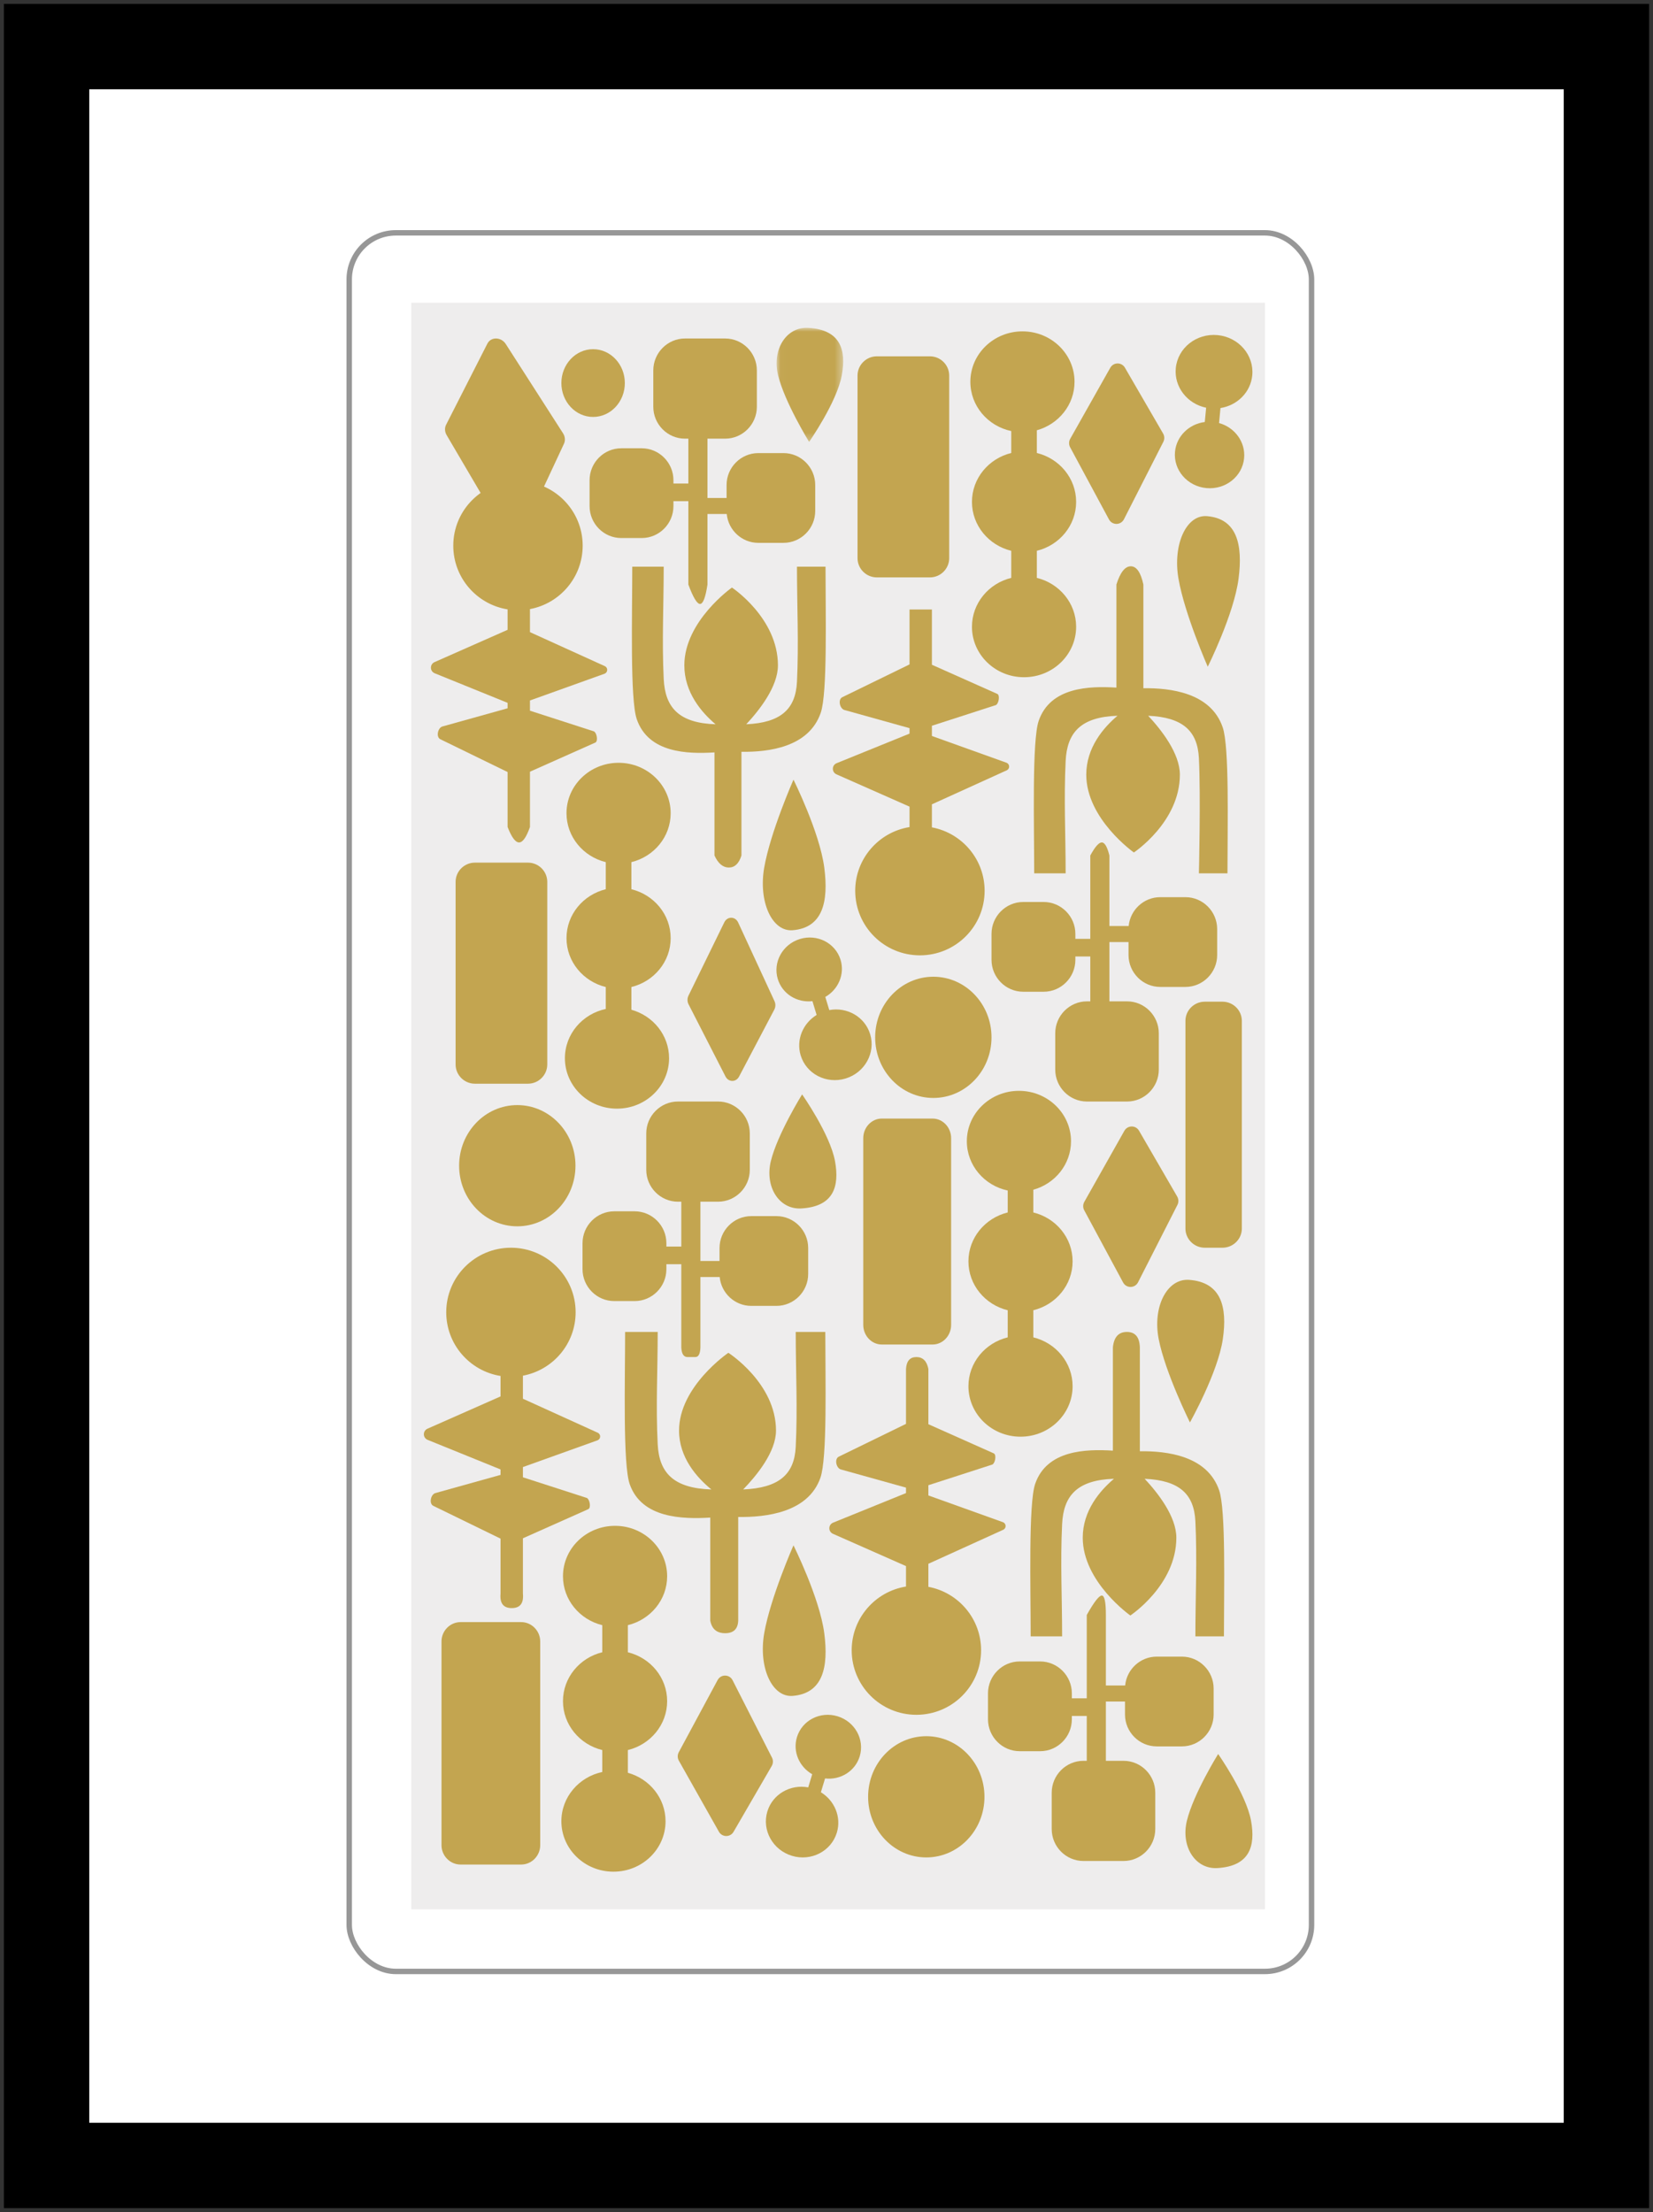 <?xml version="1.0" encoding="UTF-8"?>
<svg width="213px" height="285px" viewBox="0 0 213 285" version="1.1" xmlns="http://www.w3.org/2000/svg" xmlns:xlink="http://www.w3.org/1999/xlink">
    <rect x="0" y="0" width="213" height="285" fill="#333333" stroke="none"/>
    <!-- Generator: Sketch 50.2 (55047) - http://www.bohemiancoding.com/sketch -->
    <title>Group 12</title>
    <desc>Created with Sketch.</desc>
    <defs>
        <polygon id="path-1" points="0.021 0 8.6 0 8.6 14.7 0.021 14.7"></polygon>
    </defs>
    <g id="Page-1" stroke="none" stroke-width="1" fill="none" fill-rule="evenodd">
        <g id="Group-12" transform="translate(6, 6)">
            <rect id="Rectangle-2" stroke="#000000" stroke-width="11" fill="#FFFFFF" fill-rule="nonzero" x="0" y="0" width="201" height="273"></rect>
            <g id="Group-4" transform="translate(39, 24)">
                <rect id="Rectangle-2" stroke="#979797" stroke-width="0.7" fill="#FFFFFF" fill-rule="nonzero" x="0" y="0" width="124" height="224" rx="6"></rect>
                <rect id="Rectangle-6" fill="#EEEDED" fill-rule="nonzero" x="8" y="9" width="110" height="207"></rect>
                <g id="Group-12" transform="translate(9.618, 12.234)">
                    <path d="M73.145,91.418 C73.145,87.105 69.789,83.608 65.649,83.608 C61.509,83.608 58.153,87.105 58.153,91.418 C58.153,95.731 61.509,99.227 65.649,99.227 C69.789,99.227 73.145,95.731 73.145,91.418" id="Fill-15" fill="#C3A550" fill-rule="nonzero"></path>
                    <path d="M52.975,107.353 C52.339,103.886 48.738,98.768 48.738,98.768 C48.738,98.768 45.561,103.886 44.713,107.353 C43.903,110.667 45.772,113.627 48.632,113.462 C52.757,113.224 53.587,110.693 52.975,107.353" id="Fill-69" fill="#C3A550" fill-rule="nonzero"></path>
                    <path d="M19.536,107.956 C19.536,112.269 16.179,115.765 12.039,115.765 C7.899,115.765 4.543,112.269 4.543,107.956 C4.543,103.643 7.899,100.146 12.039,100.146 C16.179,100.146 19.536,103.643 19.536,107.956" id="Fill-31" fill="#C3A550" fill-rule="nonzero"></path>
                    <path d="M83.594,120.279 C83.594,123.317 81.441,125.868 78.532,126.579 L78.532,130.071 C81.441,130.782 83.594,133.333 83.594,136.371 C83.594,139.959 80.59,142.869 76.883,142.869 C73.176,142.869 70.171,139.959 70.171,136.371 C70.171,133.333 72.324,130.782 75.233,130.071 L75.233,126.579 C72.324,125.868 70.171,123.317 70.171,120.279 C70.171,117.241 72.324,114.691 75.233,113.979 L75.233,111.153 C72.221,110.513 69.965,107.916 69.965,104.807 C69.965,101.218 72.97,98.309 76.677,98.309 C80.383,98.309 83.388,101.218 83.388,104.807 C83.388,107.772 81.336,110.272 78.532,111.052 L78.532,113.979 C81.441,114.691 83.594,117.241 83.594,120.279" id="Fill-49" fill="#C3A550" fill-rule="nonzero"></path>
                    <path d="M72.237,189.267 C72.237,184.954 68.881,181.457 64.741,181.457 C60.6,181.457 57.244,184.954 57.244,189.267 C57.244,193.58 60.6,197.077 64.741,197.077 C68.881,197.077 72.237,193.58 72.237,189.267" id="Fill-47" fill="#C3A550" fill-rule="nonzero"></path>
                    <path d="M53.213,193.887 C53.823,191.875 52.922,189.757 51.158,188.68 L51.697,186.901 C53.677,187.133 55.581,185.971 56.163,184.051 C56.82,181.883 55.541,179.573 53.307,178.891 C51.073,178.21 48.729,179.415 48.072,181.584 C47.508,183.445 48.372,185.407 50.041,186.357 L49.527,188.052 C47.223,187.621 44.935,188.928 44.26,191.157 C43.533,193.556 44.947,196.112 47.42,196.866 C49.892,197.62 52.486,196.286 53.213,193.887" id="Fill-67" fill="#C3A550" fill-rule="nonzero"></path>
                    <path d="M31.802,78.635 C31.802,75.597 29.649,73.047 26.74,72.335 L26.74,68.844 C29.649,68.132 31.802,65.581 31.802,62.543 C31.802,58.954 28.797,56.045 25.091,56.045 C21.384,56.045 18.379,58.954 18.379,62.543 C18.379,65.581 20.532,68.132 23.441,68.844 L23.441,72.335 C20.532,73.047 18.379,75.597 18.379,78.635 C18.379,81.672 20.532,84.223 23.441,84.935 L23.441,87.761 C20.428,88.4 18.173,90.998 18.173,94.107 C18.173,97.696 21.178,100.605 24.884,100.605 C28.591,100.605 31.596,97.696 31.596,94.107 C31.596,91.142 29.544,88.642 26.74,87.862 L26.74,84.935 C29.649,84.223 31.802,81.672 31.802,78.635" id="Fill-1" fill="#C3A550" fill-rule="nonzero"></path>
                    <path d="M13.414,97.39 L6.576,97.39 C5.208,97.39 4.089,96.275 4.089,94.913 L4.089,71.385 C4.089,70.022 5.208,68.908 6.576,68.908 L13.414,68.908 C14.782,68.908 15.901,70.022 15.901,71.385 L15.901,94.913 C15.901,96.275 14.782,97.39 13.414,97.39" id="Fill-11" fill="#C3A550" fill-rule="nonzero"></path>
                    <path d="M84.049,22.43 C84.049,25.468 81.896,28.018 78.987,28.73 L78.987,32.221 C81.896,32.933 84.049,35.484 84.049,38.521 C84.049,42.11 81.044,45.02 77.337,45.02 C73.631,45.02 70.625,42.11 70.625,38.521 C70.625,35.484 72.779,32.933 75.687,32.221 L75.687,28.73 C72.779,28.018 70.625,25.468 70.625,22.43 C70.625,19.392 72.779,16.842 75.687,16.13 L75.687,13.304 C72.675,12.664 70.419,10.067 70.419,6.958 C70.419,3.369 73.424,0.459 77.131,0.459 C80.838,0.459 83.843,3.369 83.843,6.958 C83.843,9.923 81.79,12.423 78.987,13.203 L78.987,16.13 C81.896,16.842 84.049,19.392 84.049,22.43" id="Fill-17" fill="#C3A550" fill-rule="nonzero"></path>
                    <path d="M99.869,70.286 C99.869,70.286 100.11,60.396 99.869,55.46 C99.696,51.912 97.765,50.182 93.334,49.985 C95.026,51.794 97.416,54.833 97.416,57.573 C97.416,63.685 91.488,67.599 91.488,67.599 C91.488,67.599 85.355,63.273 85.355,57.573 C85.355,54.09 87.568,51.512 89.379,49.984 C84.66,50.138 82.877,52.136 82.697,55.815 C82.457,60.752 82.697,65.344 82.697,70.286 L78.645,70.286 C78.645,64.067 78.35,53.194 79.222,50.647 C80.72,46.273 85.761,46.143 89.239,46.358 L89.239,33.076 C89.73,31.51 90.347,30.727 91.091,30.727 C91.834,30.727 92.375,31.51 92.714,33.076 L92.714,46.436 C96.187,46.394 101.403,46.999 102.935,51.474 C103.807,54.021 103.549,64.067 103.549,70.286 C101.095,70.286 99.869,70.286 99.869,70.286 Z" id="Fill-21" fill="#C3A550" fill-rule="nonzero"></path>
                    <path d="M94.884,84.922 C92.638,84.922 90.8,83.073 90.8,80.814 L90.8,79.14 L88.336,79.14 L88.336,86.781 L90.616,86.781 C92.862,86.781 94.7,88.629 94.7,90.889 L94.7,95.578 C94.7,97.838 92.862,99.687 90.616,99.687 L85.441,99.687 C83.195,99.687 81.357,97.838 81.357,95.578 L81.357,90.889 C81.357,88.629 83.195,86.781 85.441,86.781 L85.873,86.781 L85.873,80.999 L83.951,80.999 L83.951,81.433 C83.951,83.693 82.113,85.542 79.867,85.542 L77.23,85.542 C74.983,85.542 73.145,83.693 73.145,81.433 L73.145,78.086 C73.145,75.826 74.983,73.978 77.23,73.978 L79.867,73.978 C82.113,73.978 83.951,75.826 83.951,78.086 L83.951,78.727 L85.873,78.727 L85.873,67.989 C86.483,66.866 86.976,66.305 87.353,66.305 C87.73,66.305 88.057,66.866 88.336,67.989 L88.336,77.075 L90.819,77.075 C91.017,74.997 92.769,73.358 94.884,73.358 L98.137,73.358 C100.384,73.358 102.222,75.207 102.222,77.467 L102.222,80.814 C102.222,83.073 100.384,84.922 98.137,84.922 L94.884,84.922 Z" id="Fill-23" fill="#C3A550" fill-rule="nonzero"></path>
                    <path d="M75.136,57.001 L65.463,61.395 L65.463,64.364 C69.33,65.086 72.257,68.469 72.257,72.535 C72.257,77.129 68.524,80.852 63.919,80.852 C59.315,80.852 55.582,77.129 55.582,72.535 C55.582,68.397 58.613,64.966 62.581,64.327 L62.581,61.693 L53.171,57.534 C52.535,57.253 52.547,56.355 53.191,56.094 L62.581,52.284 L62.581,51.582 L54.141,49.228 C53.55,48.988 53.351,47.844 53.935,47.586 L62.581,43.369 L62.581,36.291 L65.463,36.291 L65.463,43.413 L73.903,47.175 C74.263,47.369 74.072,48.446 73.698,48.612 L65.463,51.272 L65.463,52.59 L75.097,56.045 C75.505,56.226 75.528,56.79 75.136,57.001" id="Fill-25" fill="#C3A550" fill-rule="nonzero"></path>
                    <path d="M65.207,3.675 L58.368,3.675 C57,3.675 55.881,4.79 55.881,6.152 L55.881,29.68 C55.881,31.042 57,32.157 58.368,32.157 L65.207,32.157 C66.575,32.157 67.693,31.042 67.693,29.68 L67.693,6.152 C67.693,4.79 66.575,3.675 65.207,3.675" id="Fill-27" fill="#C3A550" fill-rule="nonzero"></path>
                    <path d="M88.446,5.153 L83.285,14.305 C83.096,14.64 83.092,15.051 83.274,15.39 L88.28,24.688 C88.701,25.469 89.809,25.456 90.212,24.666 L95.285,14.696 C95.457,14.357 95.446,13.952 95.256,13.623 L90.337,5.141 C89.911,4.406 88.863,4.413 88.446,5.153" id="Fill-29" fill="#C3A550" fill-rule="nonzero"></path>
                    <path d="M31.348,176.943 C31.348,173.905 29.195,171.355 26.286,170.643 L26.286,167.152 C29.195,166.44 31.348,163.89 31.348,160.852 C31.348,157.263 28.343,154.354 24.636,154.354 C20.929,154.354 17.925,157.263 17.925,160.852 C17.925,163.89 20.078,166.44 22.987,167.152 L22.987,170.643 C20.078,171.355 17.925,173.905 17.925,176.943 C17.925,179.981 20.078,182.532 22.987,183.243 L22.987,186.07 C19.974,186.709 17.718,189.307 17.718,192.416 C17.718,196.004 20.723,198.914 24.43,198.914 C28.137,198.914 31.142,196.004 31.142,192.416 C31.142,189.45 29.089,186.951 26.286,186.171 L26.286,183.243 C29.195,182.532 31.348,179.981 31.348,176.943" id="Fill-33" fill="#C3A550" fill-rule="nonzero"></path>
                    <path d="M42.183,114.451 C39.937,114.451 38.099,116.3 38.099,118.56 L38.099,120.233 L35.635,120.233 L35.635,112.593 L37.915,112.593 C40.161,112.593 41.999,110.744 41.999,108.484 L41.999,103.795 C41.999,101.536 40.161,99.687 37.915,99.687 L32.74,99.687 C30.494,99.687 28.656,101.536 28.656,103.795 L28.656,108.484 C28.656,110.744 30.494,112.593 32.74,112.593 L33.172,112.593 L33.172,118.375 L31.25,118.375 L31.25,117.94 C31.25,115.681 29.413,113.832 27.166,113.832 L24.529,113.832 C22.282,113.832 20.444,115.681 20.444,117.94 L20.444,121.287 C20.444,123.547 22.282,125.396 24.529,125.396 L27.166,125.396 C29.413,125.396 31.25,123.547 31.25,121.287 L31.25,120.646 L33.172,120.646 L33.172,131.384 C33.215,132.201 33.481,132.609 33.971,132.609 C34.221,132.609 34.377,132.609 34.982,132.609 C35.386,132.609 35.604,132.201 35.635,131.384 L35.635,122.298 L38.119,122.298 C38.316,124.376 40.068,126.015 42.183,126.015 L45.436,126.015 C47.683,126.015 49.521,124.167 49.521,121.907 L49.521,118.56 C49.521,116.3 47.683,114.451 45.436,114.451 L42.183,114.451 Z" id="Fill-39" fill="#C3A550" fill-rule="nonzero"></path>
                    <path d="M12.763,137.979 L12.763,135.01 C16.629,134.287 19.556,130.905 19.556,126.838 C19.556,122.245 15.823,118.522 11.219,118.522 C6.614,118.522 2.882,122.245 2.882,126.838 C2.882,130.977 5.912,134.408 9.881,135.046 L9.881,137.68 L0.47,141.839 C-0.166,142.12 -0.154,143.018 0.49,143.28 L9.881,147.089 L9.881,147.791 L1.441,150.145 C0.849,150.385 0.65,151.529 1.235,151.788 L9.881,156.004 L9.881,163.082 C9.764,164.329 10.245,164.953 11.324,164.953 C12.402,164.953 12.882,164.329 12.763,163.082 L12.763,155.96 L21.203,152.199 C21.562,152.004 21.371,150.927 20.997,150.761 L12.763,148.101 L12.763,146.783 L22.396,143.329 C22.804,143.148 22.827,142.584 22.435,142.372 L12.763,137.979 Z" id="Fill-41" fill="#C3A550" fill-rule="nonzero"></path>
                    <path d="M12.53,197.995 L4.734,197.995 C3.38,197.995 2.272,196.872 2.272,195.498 L2.272,169.254 C2.272,167.881 3.38,166.757 4.734,166.757 L12.53,166.757 C13.885,166.757 14.992,167.881 14.992,169.254 L14.992,195.498 C14.992,196.872 13.885,197.995 12.53,197.995" id="Fill-43" fill="#C3A550" fill-rule="nonzero"></path>
                    <path d="M38.016,193.762 L32.855,184.609 C32.667,184.274 32.663,183.863 32.845,183.524 L37.851,174.226 C38.271,173.445 39.38,173.458 39.782,174.249 L44.856,184.218 C45.028,184.557 45.017,184.962 44.826,185.291 L39.908,193.773 C39.482,194.508 38.433,194.501 38.016,193.762" id="Fill-45" fill="#C3A550" fill-rule="nonzero"></path>
                    <path d="M99.415,168.595 C99.415,163.652 99.655,158.704 99.415,153.768 C99.242,150.22 97.311,148.491 92.88,148.294 C94.571,150.102 96.962,153.142 96.962,155.881 C96.962,161.993 91.033,165.907 91.033,165.907 C91.033,165.907 84.901,161.581 84.901,155.881 C84.901,152.399 87.114,149.82 88.925,148.293 C84.206,148.447 82.423,150.444 82.243,154.124 C82.002,159.06 82.243,163.652 82.243,168.595 L78.191,168.595 C78.191,162.376 77.896,151.503 78.768,148.956 C80.265,144.582 85.307,144.452 88.785,144.667 L88.785,131.384 C88.909,130.045 89.51,129.375 90.588,129.375 C91.667,129.375 92.224,130.045 92.26,131.384 L92.26,144.744 C95.733,144.702 100.949,145.307 102.481,149.783 C103.353,152.33 103.094,162.376 103.094,168.595 L99.415,168.595 Z" id="Fill-53" fill="#C3A550" fill-rule="nonzero"></path>
                    <path d="M94.43,182.771 C92.183,182.771 90.345,180.922 90.345,178.663 L90.345,176.989 L87.882,176.989 L87.882,184.63 L90.161,184.63 C92.408,184.63 94.246,186.478 94.246,188.738 L94.246,193.427 C94.246,195.687 92.408,197.536 90.161,197.536 L84.987,197.536 C82.74,197.536 80.902,195.687 80.902,193.427 L80.902,188.738 C80.902,186.478 82.74,184.63 84.987,184.63 L85.418,184.63 L85.418,178.848 L83.497,178.848 L83.497,179.282 C83.497,181.542 81.659,183.391 79.413,183.391 L76.775,183.391 C74.529,183.391 72.691,181.542 72.691,179.282 L72.691,175.935 C72.691,173.676 74.529,171.827 76.775,171.827 L79.413,171.827 C81.659,171.827 83.497,173.676 83.497,175.935 L83.497,176.576 L85.418,176.576 L85.418,165.838 C86.356,164.17 87,163.336 87.353,163.336 C87.706,163.336 87.882,164.17 87.882,165.838 L87.882,174.924 L90.365,174.924 C90.563,172.846 92.315,171.207 94.43,171.207 L97.683,171.207 C99.929,171.207 101.767,173.056 101.767,175.316 L101.767,178.663 C101.767,180.922 99.929,182.771 97.683,182.771 L94.43,182.771 Z" id="Fill-55" fill="#C3A550" fill-rule="nonzero"></path>
                    <path d="M65.009,159.244 L65.009,162.213 C68.876,162.935 71.802,166.318 71.802,170.385 C71.802,174.978 68.07,178.701 63.465,178.701 C58.861,178.701 55.128,174.978 55.128,170.385 C55.128,166.246 58.159,162.815 62.127,162.176 L62.127,159.542 L52.717,155.383 C52.08,155.102 52.093,154.204 52.737,153.943 L62.127,150.133 L62.127,149.432 L53.687,147.078 C53.095,146.838 52.897,145.693 53.481,145.435 L62.127,141.218 L62.127,134.141 C62.192,133.12 62.638,132.609 63.465,132.609 C64.292,132.609 64.807,133.12 65.009,134.141 L65.009,141.262 L73.449,145.024 C73.809,145.219 73.618,146.296 73.243,146.462 L65.009,149.121 L65.009,150.439 L74.642,153.894 C75.05,154.075 75.074,154.639 74.682,154.85 L65.009,159.244 Z" id="Fill-57" fill="#C3A550" fill-rule="nonzero"></path>
                    <path d="M90.263,103.461 L85.102,112.614 C84.913,112.949 84.909,113.36 85.091,113.698 L90.098,122.997 C90.518,123.778 91.627,123.765 92.029,122.974 L97.102,113.005 C97.275,112.666 97.263,112.261 97.073,111.932 L92.155,103.449 C91.729,102.715 90.68,102.721 90.263,103.461" id="Fill-61" fill="#C3A550" fill-rule="nonzero"></path>
                    <path d="M48.554,93.741 C47.944,91.729 48.845,89.611 50.609,88.533 L50.07,86.755 C48.09,86.987 46.186,85.825 45.604,83.905 C44.947,81.737 46.226,79.427 48.46,78.745 C50.695,78.064 53.039,79.269 53.696,81.437 C54.26,83.298 53.395,85.261 51.727,86.211 L52.24,87.905 C54.544,87.475 56.832,88.781 57.508,91.011 C58.235,93.41 56.82,95.966 54.347,96.72 C51.875,97.474 49.281,96.14 48.554,93.741" id="Fill-65" fill="#C3A550" fill-rule="nonzero"></path>
                    <g id="Group-4" transform="translate(45.432, 0)">
                        <g id="Group-3">
                            <g id="Fill-71-Clipped">
                                <mask id="mask-2" fill="white">
                                    <use xlink:href="#path-1"></use>
                                </mask>
                                <g id="path-1"></g>
                                <path d="M8.421,6.115 C7.789,9.582 4.21,14.7 4.21,14.7 C4.21,14.7 1.052,9.582 0.21,6.115 C-0.595,2.801 1.263,-0.158 4.105,0.007 C8.205,0.245 9.03,2.775 8.421,6.115" id="Fill-71" fill="#C3A550" fill-rule="nonzero" mask="url(#mask-2)"></path>
                            </g>
                        </g>
                    </g>
                    <path d="M102.909,118.522 L100.625,118.522 C99.254,118.522 98.133,117.41 98.133,116.052 L98.133,89.294 C98.133,87.935 99.254,86.824 100.625,86.824 L102.909,86.824 C104.28,86.824 105.402,87.935 105.402,89.294 L105.402,116.052 C105.402,117.41 104.28,118.522 102.909,118.522" id="Fill-74" fill="#C3A550" fill-rule="nonzero"></path>
                    <path d="M106.744,6.124 C106.535,8.311 104.806,10 102.649,10.339 L102.465,12.272 C104.494,12.836 105.892,14.716 105.693,16.802 C105.468,19.159 103.293,20.882 100.834,20.652 C98.375,20.421 96.564,18.324 96.789,15.968 C96.982,13.946 98.613,12.393 100.626,12.138 L100.802,10.297 C98.375,9.797 96.659,7.624 96.891,5.201 C97.14,2.594 99.547,0.687 102.268,0.942 C104.989,1.197 106.993,3.517 106.744,6.124" id="Fill-76" fill="#C3A550" fill-rule="nonzero"></path>
                    <path d="M106.585,192.34 C105.949,188.873 102.348,183.754 102.348,183.754 C102.348,183.754 99.17,188.873 98.323,192.34 C97.513,195.654 99.382,198.613 102.242,198.448 C106.367,198.21 107.197,195.679 106.585,192.34" id="Fill-78" fill="#C3A550" fill-rule="nonzero"></path>
                    <path d="M48.077,30.779 C48.077,35.721 48.318,40.669 48.077,45.605 C47.904,49.153 45.973,50.883 41.542,51.08 C43.233,49.271 45.624,46.231 45.624,43.492 C45.624,37.38 39.695,33.466 39.695,33.466 C39.695,33.466 33.563,37.792 33.563,43.492 C33.563,46.974 35.776,49.553 37.587,51.081 C32.868,50.927 31.085,48.929 30.905,45.25 C30.665,40.313 30.905,35.721 30.905,30.779 L26.853,30.779 C26.853,36.998 26.558,47.871 27.43,50.418 C28.927,54.792 33.969,54.921 37.447,54.707 L37.447,67.989 C37.919,69.022 38.537,69.539 39.298,69.539 C40.06,69.539 40.601,69.022 40.922,67.989 L40.922,54.629 C44.395,54.671 49.611,54.066 51.143,49.591 C52.015,47.044 51.756,36.998 51.756,30.779 L48.077,30.779 Z" id="Fill-5" fill="#C3A550" fill-rule="nonzero"></path>
                    <path d="M43.092,16.143 C40.845,16.143 39.007,17.992 39.007,20.251 L39.007,21.925 L36.544,21.925 L36.544,14.284 L38.823,14.284 C41.07,14.284 42.908,12.436 42.908,10.176 L42.908,5.487 C42.908,3.227 41.07,1.378 38.823,1.378 L33.649,1.378 C31.402,1.378 29.564,3.227 29.564,5.487 L29.564,10.176 C29.564,12.436 31.402,14.284 33.649,14.284 L34.081,14.284 L34.081,20.066 L32.159,20.066 L32.159,19.632 C32.159,17.372 30.321,15.523 28.075,15.523 L25.437,15.523 C23.191,15.523 21.353,17.372 21.353,19.632 L21.353,22.979 C21.353,25.239 23.191,27.087 25.437,27.087 L28.075,27.087 C30.321,27.087 32.159,25.239 32.159,22.979 L32.159,22.338 L34.081,22.338 L34.081,33.076 C34.698,34.744 35.201,35.578 35.588,35.578 C35.976,35.578 36.294,34.744 36.544,33.076 L36.544,23.99 L39.027,23.99 C39.225,26.068 40.977,27.707 43.092,27.707 L46.345,27.707 C48.591,27.707 50.429,25.858 50.429,23.598 L50.429,20.251 C50.429,17.992 48.591,16.143 46.345,16.143 L43.092,16.143 Z" id="Fill-7" fill="#C3A550" fill-rule="nonzero"></path>
                    <path d="M13.671,39.211 L13.671,36.242 C17.538,35.519 20.464,32.137 20.464,28.07 C20.464,23.477 16.732,19.754 12.127,19.754 C7.523,19.754 3.79,23.477 3.79,28.07 C3.79,32.209 6.821,35.64 10.789,36.279 L10.789,38.912 L1.379,43.071 C0.742,43.353 0.755,44.25 1.399,44.512 L10.789,48.321 L10.789,49.023 L2.349,51.377 C1.757,51.617 1.559,52.761 2.143,53.02 L10.789,57.236 L10.789,64.314 C11.302,65.641 11.795,66.305 12.267,66.305 C12.739,66.305 13.207,65.641 13.671,64.314 L13.671,57.192 L22.111,53.431 C22.471,53.236 22.28,52.159 21.905,51.993 L13.671,49.333 L13.671,48.015 L23.304,44.561 C23.712,44.38 23.736,43.816 23.344,43.604 L13.671,39.211 Z" id="Fill-9" fill="#C3A550" fill-rule="nonzero"></path>
                    <path d="M10.556,2.093 L17.932,13.589 C18.202,14.01 18.248,14.521 18.053,14.938 L12.704,26.405 C12.255,27.367 10.864,27.328 10.282,26.336 L2.934,13.826 C2.684,13.401 2.658,12.897 2.864,12.492 L8.184,2.04 C8.645,1.134 9.96,1.164 10.556,2.093" id="Fill-63" fill="#C3A550" fill-rule="nonzero"></path>
                    <path d="M25.896,7.12 C25.896,9.531 24.065,11.485 21.807,11.485 C19.549,11.485 17.718,9.531 17.718,7.12 C17.718,4.71 19.549,2.756 21.807,2.756 C24.065,2.756 25.896,4.71 25.896,7.12" id="Fill-80" fill="#C3A550" fill-rule="nonzero"></path>
                    <path d="M51.596,69.552 C51,64.975 47.626,58.219 47.626,58.219 C47.626,58.219 44.648,64.975 43.854,69.552 C43.096,73.927 44.847,77.834 47.527,77.616 C51.392,77.302 52.17,73.961 51.596,69.552" id="Fill-3" fill="#C3A550" fill-rule="nonzero"></path>
                    <path d="M38.868,96.463 L34.104,87.155 C33.93,86.814 33.926,86.397 34.094,86.052 L38.715,76.595 C39.104,75.802 40.127,75.815 40.498,76.619 L45.182,86.757 C45.341,87.102 45.33,87.514 45.155,87.848 L40.614,96.475 C40.221,97.222 39.253,97.215 38.868,96.463" id="Fill-13" fill="#C3A550" fill-rule="nonzero"></path>
                    <path d="M104.978,32.331 C104.383,36.908 101.008,43.664 101.008,43.664 C101.008,43.664 98.031,36.908 97.237,32.331 C96.478,27.956 98.229,24.049 100.909,24.267 C104.774,24.581 105.552,27.922 104.978,32.331" id="Fill-19" fill="#C3A550" fill-rule="nonzero"></path>
                    <path d="M102.95,130.3 C102.314,134.634 98.713,141.031 98.713,141.031 C98.713,141.031 95.535,134.634 94.688,130.3 C93.878,126.158 95.747,122.458 98.607,122.664 C102.732,122.962 103.562,126.125 102.95,130.3" id="Fill-51" fill="#C3A550" fill-rule="nonzero"></path>
                    <path d="M51.596,168.201 C51,163.624 47.626,156.867 47.626,156.867 C47.626,156.867 44.648,163.624 43.854,168.201 C43.096,172.575 44.847,176.483 47.527,176.265 C51.392,175.95 52.17,172.609 51.596,168.201" id="Fill-35" fill="#C3A550" fill-rule="nonzero"></path>
                    <path d="M47.916,129.375 C47.916,134.315 48.166,139.261 47.916,144.196 C47.737,147.742 45.737,149.471 41.147,149.668 C42.899,147.86 45.375,144.821 45.375,142.083 C45.375,135.974 39.235,132.061 39.235,132.061 C39.235,132.061 32.882,136.386 32.882,142.083 C32.882,145.564 35.175,148.142 37.05,149.669 C32.163,149.515 30.316,147.518 30.13,143.84 C29.88,138.906 30.13,134.315 30.13,129.375 L25.932,129.375 C25.932,135.592 25.627,146.46 26.53,149.006 C28.081,153.378 33.303,153.508 36.905,153.293 L36.905,166.57 C37.106,167.648 37.745,168.188 38.824,168.188 C39.902,168.188 40.462,167.648 40.505,166.57 L40.505,153.216 C44.103,153.258 49.505,152.653 51.092,148.179 C51.996,145.633 51.728,135.592 51.728,129.375 L47.916,129.375 Z" id="Fill-37" fill="#C3A550" fill-rule="nonzero"></path>
                    <path d="M65.557,101.883 L59.002,101.883 C57.69,101.883 56.618,103.022 56.618,104.414 L56.618,128.461 C56.618,129.853 57.69,130.992 59.002,130.992 L65.557,130.992 C66.869,130.992 67.941,129.853 67.941,128.461 L67.941,104.414 C67.941,103.022 66.869,101.883 65.557,101.883" id="Fill-59" fill="#C3A550" fill-rule="nonzero"></path>
                </g>
            </g>
        </g>
    </g>
</svg>